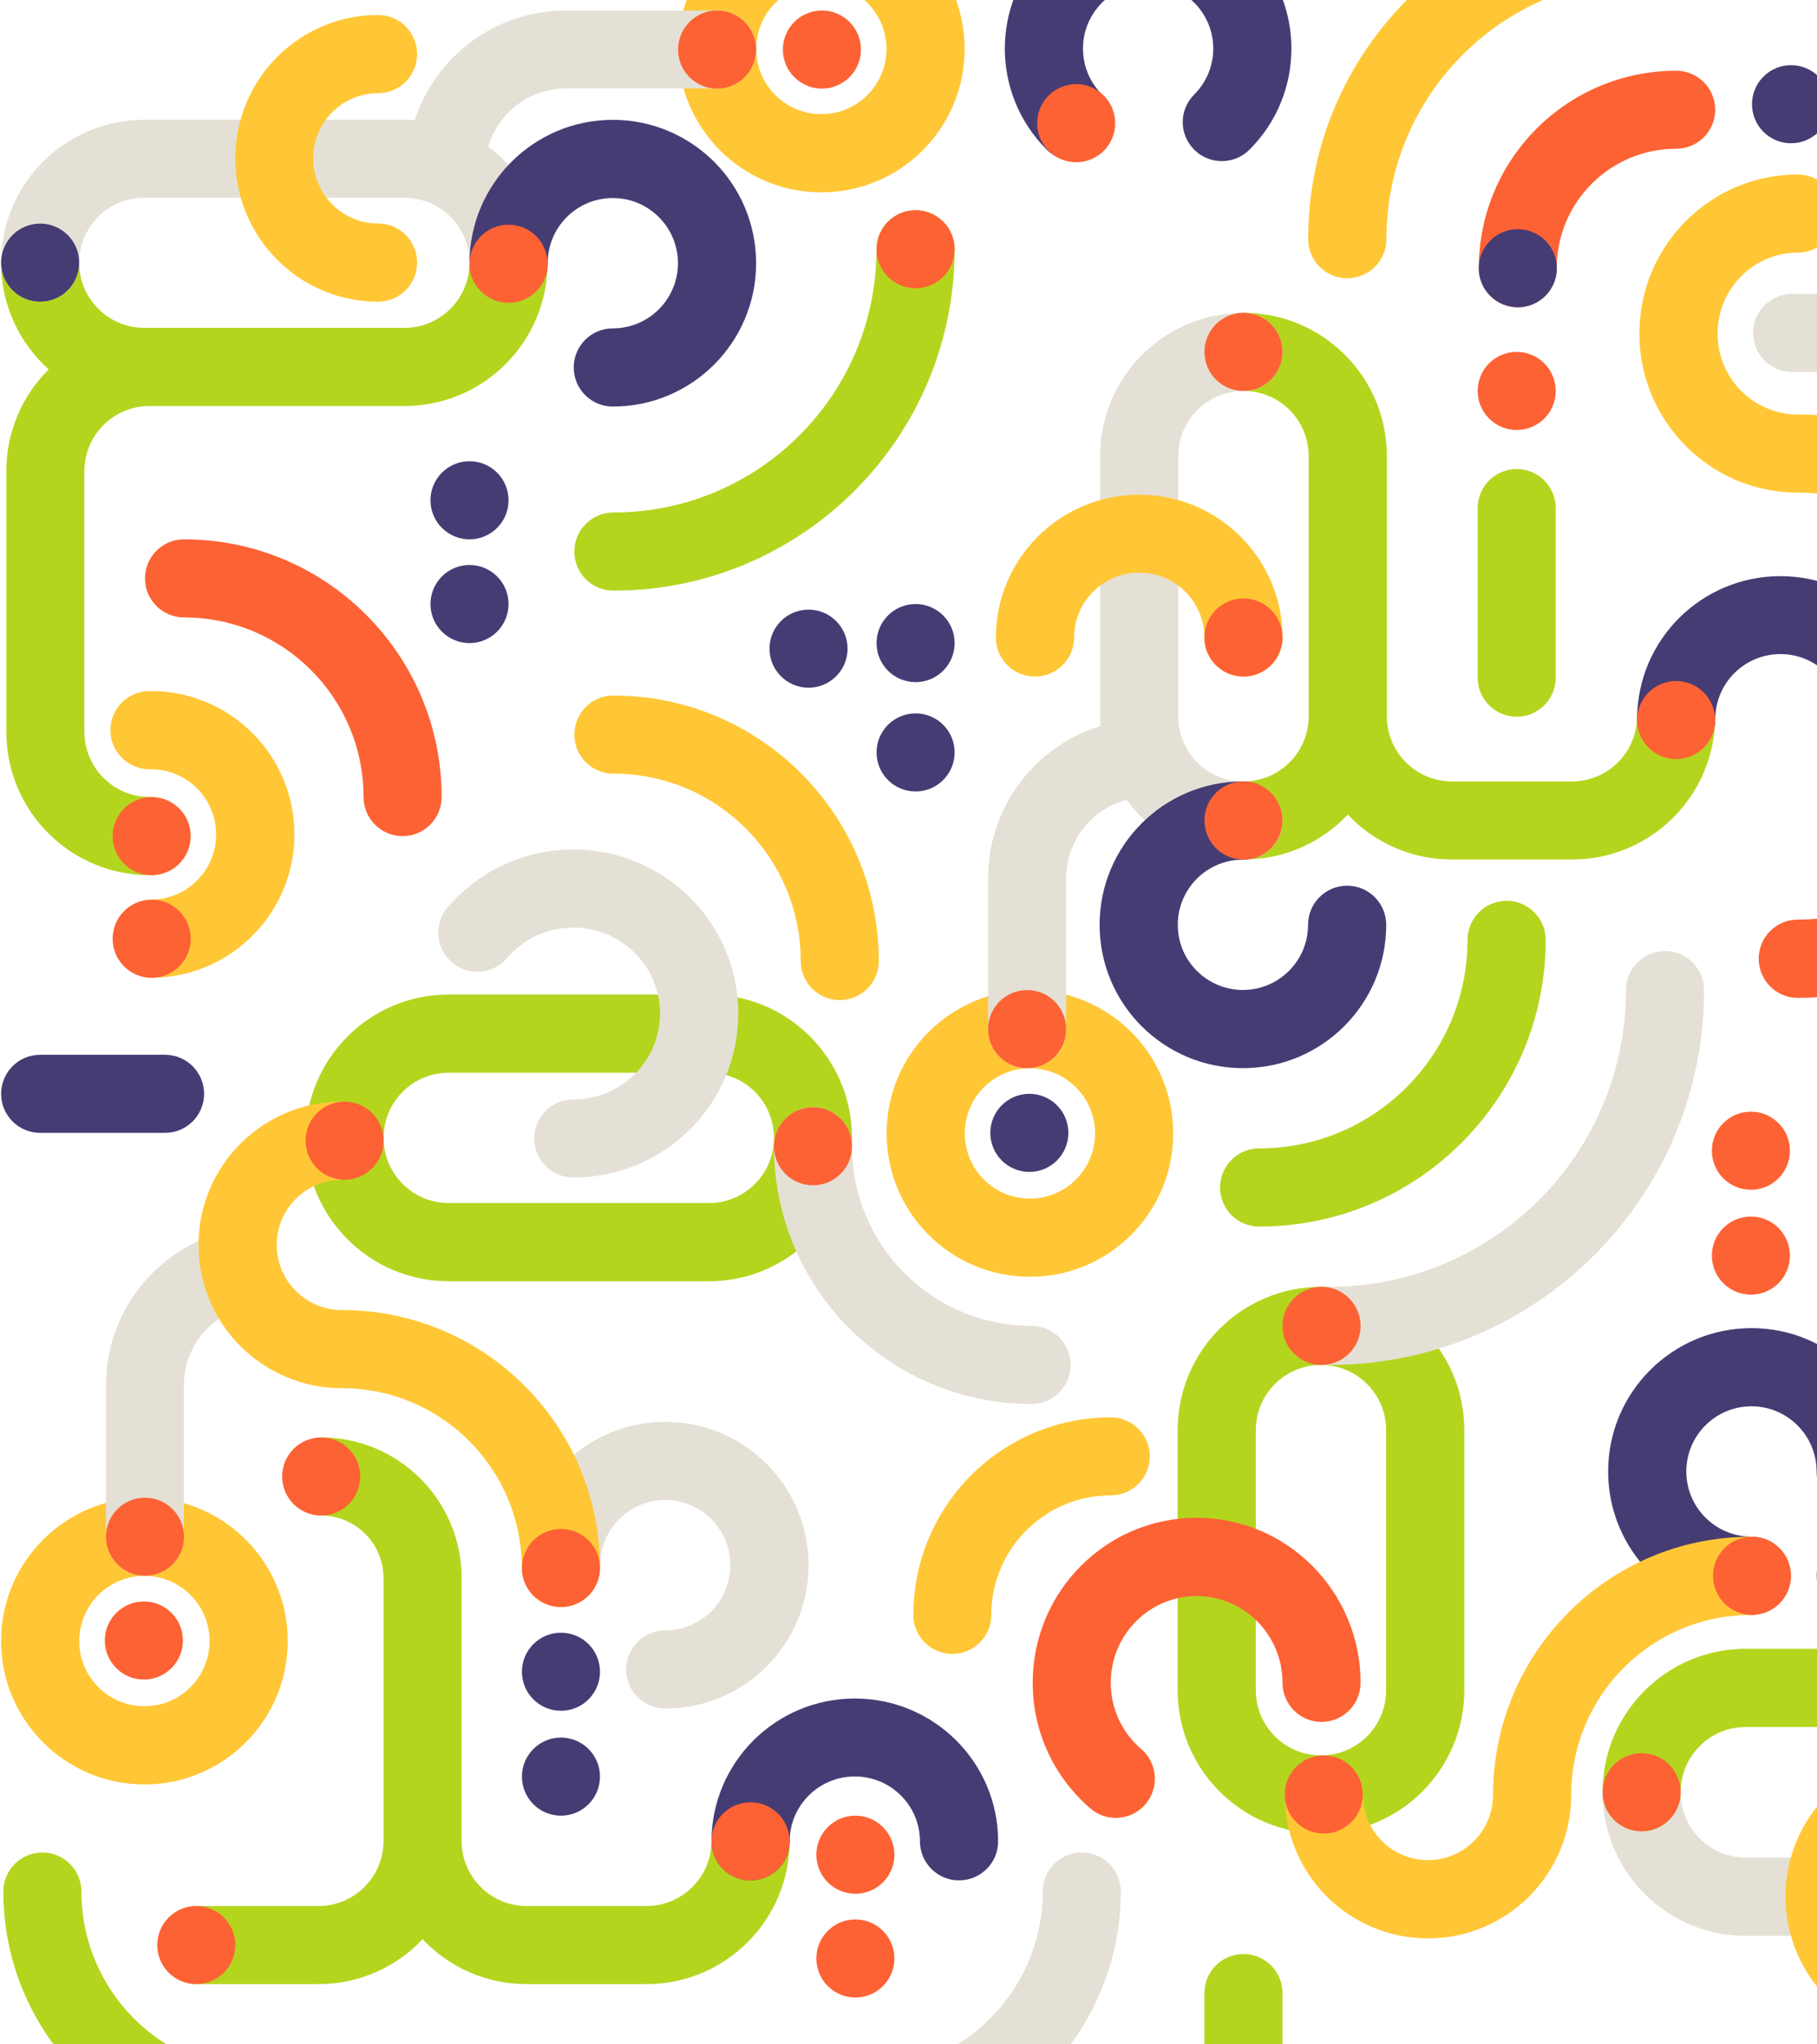 <svg width="960" height="1080" viewBox="0 0 960 1080" fill="none" xmlns="http://www.w3.org/2000/svg">
<g clip-path="url(#clip0_22_399)">
<path fill-rule="evenodd" clip-rule="evenodd" d="M450.164 601.128C450.164 642.956 416.31 676.864 374.547 676.864H237.063C195.3 676.864 161.446 642.956 161.446 601.128C161.446 559.299 195.3 525.391 237.063 525.391H374.547C416.31 525.391 450.164 559.299 450.164 601.128ZM374.547 635.553C393.53 635.553 408.918 620.14 408.918 601.128C408.918 582.115 393.53 566.702 374.547 566.702H237.063C218.08 566.702 202.692 582.115 202.692 601.128C202.692 620.14 218.08 635.553 237.063 635.553H374.547Z" fill="#B4D51E"/>
<path fill-rule="evenodd" clip-rule="evenodd" d="M83.669 1027.55C83.669 1038.94 92.905 1048.18 104.298 1048.18H168.247C189.921 1048.18 209.466 1039.06 223.257 1024.46C237.048 1039.06 256.593 1048.18 278.267 1048.18H341.529C383.303 1048.18 417.168 1014.32 417.168 972.542C417.168 961.15 407.931 951.914 396.539 951.914C385.146 951.914 375.91 961.15 375.91 972.542C375.91 991.53 360.517 1006.92 341.529 1006.92H278.267C259.279 1006.92 243.886 991.53 243.886 972.542V833.642C243.886 792.629 210.637 759.379 169.623 759.379V800.637C187.851 800.637 202.629 815.414 202.629 833.642V972.542C202.629 991.53 187.235 1006.92 168.247 1006.92H104.298C92.905 1006.92 83.669 1016.16 83.669 1027.55Z" fill="#B4D51E"/>
<path d="M351.47 861.29C370.477 861.29 385.885 845.877 385.885 826.864C385.885 807.852 370.477 792.439 351.47 792.439C332.462 792.439 317.054 807.852 317.054 826.864C317.054 838.272 307.808 847.52 296.404 847.52C285 847.52 275.755 838.272 275.755 826.864C275.755 785.036 309.653 751.128 351.47 751.128C393.286 751.128 427.184 785.036 427.184 826.864C427.184 868.693 393.286 902.601 351.47 902.601C340.066 902.601 330.82 893.353 330.82 881.946C330.82 870.538 340.066 861.29 351.47 861.29Z" fill="#E5E0D5"/>
<path d="M302.921 580.794C328.305 580.794 348.716 560.384 348.716 535.411C348.716 510.438 328.305 490.027 302.921 490.027C288.897 490.027 276.384 496.246 267.964 506.09C260.552 514.757 247.502 515.787 238.818 508.391C230.132 500.995 229.1 487.974 236.512 479.309C252.478 460.641 276.326 448.77 302.921 448.77C350.957 448.77 390.063 487.468 390.063 535.411C390.063 583.353 350.957 622.051 302.921 622.051C291.503 622.051 282.247 612.815 282.247 601.422C282.247 590.03 291.503 580.794 302.921 580.794Z" fill="#E5E0D5"/>
<path fill-rule="evenodd" clip-rule="evenodd" d="M630.937 49.952C644.377 36.544 644.377 14.806 630.937 1.399C617.497 -12.008 595.706 -12.008 582.266 1.399C568.826 14.806 568.826 36.544 582.266 49.952C590.33 57.996 590.33 71.039 582.266 79.082C574.202 87.127 561.126 87.127 553.063 79.082C523.495 49.587 523.495 1.764 553.063 -27.732C582.631 -57.229 630.571 -57.229 660.139 -27.732C689.708 1.764 689.708 49.587 660.139 79.082C652.075 87.127 639.001 87.127 630.937 79.082C622.873 71.039 622.873 57.996 630.937 49.952Z" fill="#463C74"/>
<path fill-rule="evenodd" clip-rule="evenodd" d="M554.015 50.49C562.068 42.434 575.125 42.434 583.179 50.49C591.233 58.546 591.233 71.607 583.179 79.663C575.125 87.719 562.068 87.719 554.015 79.663C545.961 71.607 545.961 58.546 554.015 50.49Z" fill="#FD6234"/>
<path fill-rule="evenodd" clip-rule="evenodd" d="M169.695 800.637C158.306 800.637 149.073 791.4 149.073 780.008C149.073 768.615 158.306 759.379 169.695 759.379C181.085 759.379 190.318 768.615 190.318 780.008C190.318 791.4 181.085 800.637 169.695 800.637Z" fill="#FD6234"/>
<path fill-rule="evenodd" clip-rule="evenodd" d="M110.72 866.943C110.72 847.93 95.311 832.517 76.304 832.517C57.297 832.517 41.888 847.93 41.888 866.943C41.888 885.956 57.297 901.369 76.304 901.369C95.311 901.369 110.72 885.956 110.72 866.943ZM76.304 791.206C118.12 791.206 152.019 825.114 152.019 866.943C152.019 908.772 118.12 942.68 76.304 942.68C34.488 942.68 0.589 908.772 0.589 866.943C0.589 825.114 34.488 791.206 76.304 791.206Z" fill="#FFC735"/>
<path d="M139.645 689.286C116.162 689.286 97.125 708.393 97.125 731.964V811.813C97.125 823.218 87.913 832.464 76.55 832.464C65.188 832.464 55.976 823.218 55.976 811.813V731.964C55.976 685.584 93.436 647.984 139.645 647.984V689.286Z" fill="#E5E0D5"/>
<path fill-rule="evenodd" clip-rule="evenodd" d="M76.599 832.464C65.209 832.464 55.976 823.227 55.976 811.835C55.976 800.442 65.209 791.206 76.599 791.206C87.988 791.206 97.221 800.442 97.221 811.835C97.221 823.227 87.988 832.464 76.599 832.464Z" fill="#FD6234"/>
<path fill-rule="evenodd" clip-rule="evenodd" d="M76.009 887.277C64.62 887.277 55.387 878.041 55.387 866.648C55.387 855.256 64.62 846.02 76.009 846.02C87.399 846.02 96.632 855.256 96.632 866.648C96.632 878.041 87.399 887.277 76.009 887.277Z" fill="#FD6234"/>
<path fill-rule="evenodd" clip-rule="evenodd" d="M80.178 475.24C99.211 474.992 114.44 459.381 114.193 440.369C113.945 421.357 98.315 406.145 79.281 406.392C67.861 406.541 58.483 397.414 58.335 386.006C58.186 374.6 67.323 365.232 78.743 365.083C120.617 364.539 155.003 398.005 155.548 439.832C156.092 481.658 122.589 516.004 80.716 516.548C69.296 516.697 59.918 507.57 59.769 496.162C59.62 484.756 68.758 475.388 80.178 475.24Z" fill="#FFC735"/>
<path fill-rule="evenodd" clip-rule="evenodd" d="M180.638 623.26C161.62 623.26 146.203 638.665 146.203 657.667C146.203 676.669 161.62 692.073 180.638 692.073C255.949 692.073 317 753.074 317 828.323C317 839.724 307.75 848.967 296.339 848.967C284.929 848.967 275.678 839.724 275.678 828.323C275.678 775.876 233.128 733.361 180.638 733.361C138.798 733.361 104.881 699.472 104.881 657.667C104.881 615.861 138.798 581.972 180.638 581.972C192.048 581.972 201.299 591.215 201.299 602.616C201.299 614.017 192.048 623.26 180.638 623.26Z" fill="#FFC735"/>
<path fill-rule="evenodd" clip-rule="evenodd" d="M486.052 972.781C486.052 953.832 470.644 938.47 451.637 938.47C432.629 938.47 417.221 953.832 417.221 972.781C417.221 984.15 407.975 993.367 396.571 993.367C385.167 993.367 375.922 984.15 375.922 972.781C375.922 931.092 409.82 897.297 451.637 897.297C493.453 897.297 527.351 931.092 527.351 972.781C527.351 984.15 518.106 993.367 506.702 993.367C495.298 993.367 486.052 984.15 486.052 972.781Z" fill="#463C74"/>
<path d="M450.164 605.548C450.164 657.956 492.636 700.44 545.028 700.44C556.417 700.44 565.651 709.676 565.651 721.069C565.651 732.461 556.417 741.697 545.028 741.697C469.857 741.697 408.918 680.741 408.918 605.548C408.918 594.156 418.152 584.919 429.541 584.919C440.93 584.919 450.164 594.156 450.164 605.548Z" fill="#E5E0D5"/>
<path fill-rule="evenodd" clip-rule="evenodd" d="M870.236 -11.463C794.157 -11.463 732.481 50.23 732.481 126.333C732.481 137.748 723.229 147.002 711.818 147.002C700.406 147.002 691.154 137.748 691.154 126.333C691.154 27.4 771.332 -52.802 870.236 -52.802C881.648 -52.802 890.9 -43.548 890.9 -32.132C890.9 -20.717 881.648 -11.463 870.236 -11.463Z" fill="#FFC735"/>
<path fill-rule="evenodd" clip-rule="evenodd" d="M1067.03 115.743C1067.03 45.793 1010.34 -10.912 940.416 -10.912C929.015 -10.912 919.771 -20.157 919.771 -31.562C919.771 -42.967 929.015 -52.212 940.416 -52.212C1033.15 -52.212 1108.32 22.984 1108.32 115.743C1108.32 127.147 1099.08 136.393 1087.68 136.393C1076.28 136.393 1067.03 127.147 1067.03 115.743Z" fill="#B4D51E"/>
<path fill-rule="evenodd" clip-rule="evenodd" d="M423.06 507.709C423.06 453.023 378.742 408.692 324.071 408.692C312.682 408.692 303.448 399.455 303.448 388.063C303.448 376.67 312.682 367.434 324.071 367.434C401.52 367.434 464.305 430.238 464.305 507.709C464.305 519.102 455.072 528.338 443.682 528.338C432.293 528.338 423.06 519.102 423.06 507.709Z" fill="#FFC735"/>
<path fill-rule="evenodd" clip-rule="evenodd" d="M59.513 496.19C59.365 484.798 68.477 475.442 79.866 475.295C91.254 475.146 100.607 484.261 100.755 495.653C100.903 507.045 91.791 516.4 80.402 516.548C69.014 516.697 59.661 507.582 59.513 496.19Z" fill="#FD6234"/>
<path fill-rule="evenodd" clip-rule="evenodd" d="M296.378 848.967C284.988 848.967 275.755 839.73 275.755 828.338C275.755 816.945 284.988 807.709 296.378 807.709C307.767 807.709 317 816.945 317 828.338C317 839.73 307.767 848.967 296.378 848.967Z" fill="#FD6234"/>
<path fill-rule="evenodd" clip-rule="evenodd" d="M396.545 993.367C385.155 993.367 375.922 984.131 375.922 972.739C375.922 961.346 385.155 952.11 396.545 952.11C407.934 952.11 417.167 961.346 417.167 972.739C417.167 984.131 407.934 993.367 396.545 993.367Z" fill="#FD6234"/>
<path fill-rule="evenodd" clip-rule="evenodd" d="M103.703 1048.18C92.313 1048.18 83.08 1038.94 83.08 1027.55C83.08 1016.16 92.313 1006.92 103.703 1006.92C115.092 1006.92 124.325 1016.16 124.325 1027.55C124.325 1038.94 115.092 1048.18 103.703 1048.18Z" fill="#FD6234"/>
<path fill-rule="evenodd" clip-rule="evenodd" d="M296.378 903.78C284.988 903.78 275.755 894.544 275.755 883.151C275.755 871.759 284.988 862.523 296.378 862.523C307.767 862.523 317 871.759 317 883.151C317 894.544 307.767 903.78 296.378 903.78Z" fill="#463C74"/>
<path fill-rule="evenodd" clip-rule="evenodd" d="M296.378 959.183C284.988 959.183 275.755 949.947 275.755 938.554C275.755 927.161 284.988 917.925 296.378 917.925C307.767 917.925 317 927.161 317 938.554C317 949.947 307.767 959.183 296.378 959.183Z" fill="#463C74"/>
<path fill-rule="evenodd" clip-rule="evenodd" d="M451.931 1000.44C440.542 1000.44 431.309 991.204 431.309 979.811C431.309 968.419 440.542 959.183 451.931 959.183C463.32 959.183 472.554 968.419 472.554 979.811C472.554 991.204 463.32 1000.44 451.931 1000.44Z" fill="#FD6234"/>
<path fill-rule="evenodd" clip-rule="evenodd" d="M451.931 1055.25C440.542 1055.25 431.309 1046.02 431.309 1034.62C431.309 1023.23 440.542 1014 451.931 1014C463.32 1014 472.554 1023.23 472.554 1034.62C472.554 1046.02 463.32 1055.25 451.931 1055.25Z" fill="#FD6234"/>
<path fill-rule="evenodd" clip-rule="evenodd" d="M429.541 626.177C418.152 626.177 408.918 616.941 408.918 605.548C408.918 594.156 418.152 584.919 429.541 584.919C440.93 584.919 450.164 594.156 450.164 605.548C450.164 616.941 440.93 626.177 429.541 626.177Z" fill="#FD6234"/>
<path fill-rule="evenodd" clip-rule="evenodd" d="M182.069 623.23C170.68 623.23 161.446 613.994 161.446 602.601C161.446 591.209 170.68 581.972 182.069 581.972C193.458 581.972 202.692 591.209 202.692 602.601C202.692 613.994 193.458 623.23 182.069 623.23Z" fill="#FD6234"/>
<path fill-rule="evenodd" clip-rule="evenodd" d="M578.56 598.77C578.56 579.757 563.151 564.344 544.144 564.344C525.136 564.344 509.729 579.757 509.729 598.77C509.729 617.783 525.136 633.196 544.144 633.196C563.151 633.196 578.56 617.783 578.56 598.77ZM544.144 523.033C585.96 523.033 619.859 556.941 619.859 598.77C619.859 640.599 585.96 674.507 544.144 674.507C502.328 674.507 468.43 640.599 468.43 598.77C468.43 556.941 502.328 523.033 544.144 523.033Z" fill="#FFC735"/>
<path fill-rule="evenodd" clip-rule="evenodd" d="M636.357 185.902C636.357 197.294 645.603 206.53 657.01 206.53C676.02 206.53 691.431 221.924 691.431 240.912V378.436C691.431 397.424 676.02 412.817 657.01 412.817C645.603 412.817 636.357 422.053 636.357 433.446C636.357 444.838 645.603 454.075 657.01 454.075C678.709 454.075 698.277 444.958 712.084 430.35C725.889 444.958 745.459 454.075 767.158 454.075H830.493C872.316 454.075 906.219 420.211 906.219 378.436C906.219 367.044 896.972 357.807 885.567 357.807C874.161 357.807 864.914 367.044 864.914 378.436C864.914 397.424 849.503 412.817 830.493 412.817H767.158C748.147 412.817 732.736 397.424 732.736 378.436V240.912C732.736 199.137 698.832 165.273 657.01 165.273C645.603 165.273 636.357 174.509 636.357 185.902Z" fill="#B4D51E"/>
<path d="M677.602 433.578C677.602 422.18 668.357 412.939 656.953 412.939C637.947 412.939 622.539 397.539 622.539 378.541V240.949C622.539 221.951 637.947 206.551 656.953 206.551C668.357 206.551 677.602 197.31 677.602 185.912C677.602 174.514 668.357 165.273 656.953 165.273C615.138 165.273 581.241 199.154 581.241 240.949V378.541C581.241 380.235 581.296 381.915 581.407 383.58C547.04 394.096 522.048 426.055 522.048 463.848V543.652C522.048 555.05 531.293 564.291 542.697 564.291C554.101 564.291 563.346 555.05 563.346 543.652V463.848C563.346 443.976 576.944 427.276 595.346 422.54C609.081 441.718 631.557 454.217 656.953 454.217C668.357 454.217 677.602 444.976 677.602 433.578Z" fill="#E5E0D5"/>
<path fill-rule="evenodd" clip-rule="evenodd" d="M656.685 454.128C637.676 454.128 622.269 469.541 622.269 488.554C622.269 507.567 637.676 522.98 656.685 522.98C675.692 522.98 691.101 507.567 691.101 488.554C691.101 477.147 700.345 467.899 711.75 467.899C723.154 467.899 732.4 477.147 732.4 488.554C732.4 530.383 698.5 564.291 656.685 564.291C614.868 564.291 580.97 530.383 580.97 488.554C580.97 446.725 614.868 412.817 656.685 412.817C668.089 412.817 677.334 422.065 677.334 433.473C677.334 444.88 668.089 454.128 656.685 454.128Z" fill="#463C74"/>
<path fill-rule="evenodd" clip-rule="evenodd" d="M656.98 454.075C645.589 454.075 636.357 444.838 636.357 433.446C636.357 422.053 645.589 412.817 656.98 412.817C668.369 412.817 677.602 422.053 677.602 433.446C677.602 444.838 668.369 454.075 656.98 454.075Z" fill="#FD6234"/>
<path fill-rule="evenodd" clip-rule="evenodd" d="M656.98 206.53C645.589 206.53 636.357 197.294 636.357 185.902C636.357 174.509 645.589 165.273 656.98 165.273C668.369 165.273 677.602 174.509 677.602 185.902C677.602 197.294 668.369 206.53 656.98 206.53Z" fill="#FD6234"/>
<path fill-rule="evenodd" clip-rule="evenodd" d="M542.671 564.291C531.282 564.291 522.048 555.055 522.048 543.662C522.048 532.27 531.282 523.033 542.671 523.033C554.06 523.033 563.294 532.27 563.294 543.662C563.294 555.055 554.06 564.291 542.671 564.291Z" fill="#FD6234"/>
<path fill-rule="evenodd" clip-rule="evenodd" d="M543.85 619.104C532.46 619.104 523.227 609.868 523.227 598.475C523.227 587.083 532.46 577.847 543.85 577.847C555.239 577.847 564.472 587.083 564.472 598.475C564.472 609.868 555.239 619.104 543.85 619.104Z" fill="#463C74"/>
<path fill-rule="evenodd" clip-rule="evenodd" d="M636.303 336.828C636.303 317.879 620.895 302.517 601.888 302.517C582.879 302.517 567.472 317.879 567.472 336.828C567.472 348.197 558.226 357.415 546.822 357.415C535.417 357.415 526.173 348.197 526.173 336.828C526.173 295.139 560.071 261.344 601.888 261.344C643.703 261.344 677.602 295.139 677.602 336.828C677.602 348.197 668.357 357.415 656.953 357.415C645.547 357.415 636.303 348.197 636.303 336.828Z" fill="#FFC735"/>
<path fill-rule="evenodd" clip-rule="evenodd" d="M975.105 379.853C975.105 360.904 959.696 345.543 940.689 345.543C921.682 345.543 906.273 360.904 906.273 379.853C906.273 391.223 897.028 400.44 885.624 400.44C874.22 400.44 864.974 391.223 864.974 379.853C864.974 338.164 898.872 304.369 940.689 304.369C982.505 304.369 1016.4 338.164 1016.4 379.853C1016.4 391.223 1007.16 400.44 995.754 400.44C984.35 400.44 975.105 391.223 975.105 379.853Z" fill="#463C74"/>
<path d="M456.056 1094.15C508.448 1094.15 550.92 1051.67 550.92 999.261C550.92 987.869 560.154 978.633 571.543 978.633C582.932 978.633 592.165 987.869 592.165 999.261C592.165 1074.45 531.227 1135.41 456.056 1135.41C444.667 1135.41 435.433 1126.17 435.433 1114.78C435.433 1103.39 444.667 1094.15 456.056 1094.15Z" fill="#E5E0D5"/>
<path fill-rule="evenodd" clip-rule="evenodd" d="M665.252 606.68C726.066 606.68 775.366 557.366 775.366 496.534C775.366 485.129 784.61 475.882 796.012 475.882C807.414 475.882 816.658 485.129 816.658 496.534C816.658 580.177 748.871 647.984 665.252 647.984C653.85 647.984 644.606 638.738 644.606 627.332C644.606 615.926 653.85 606.68 665.252 606.68Z" fill="#B4D51E"/>
<path fill-rule="evenodd" clip-rule="evenodd" d="M656.98 357.415C645.589 357.415 636.357 348.178 636.357 336.786C636.357 325.393 645.589 316.157 656.98 316.157C668.369 316.157 677.602 325.393 677.602 336.786C677.602 348.178 668.369 357.415 656.98 357.415Z" fill="#FD6234"/>
<path fill-rule="evenodd" clip-rule="evenodd" d="M801.339 227.159C789.949 227.159 780.716 217.923 780.716 206.53C780.716 195.138 789.949 185.902 801.339 185.902C812.728 185.902 821.961 195.138 821.961 206.53C821.961 217.923 812.728 227.159 801.339 227.159Z" fill="#FD6234"/>
<path d="M867.341 926.177C878.736 926.177 887.974 935.436 887.974 946.858C887.974 965.895 903.37 981.327 922.362 981.327H1059.91C1078.91 981.327 1094.3 965.895 1094.3 946.858C1094.3 935.436 1103.54 926.177 1114.94 926.177C1126.33 926.177 1135.57 935.436 1135.57 946.858C1135.57 972.241 1123.13 994.711 1104.02 1008.47C1108.87 1026.26 1125.2 1039.23 1145.2 1039.23H1224.98C1236.37 1039.23 1245.61 1048.49 1245.61 1059.92C1245.61 1071.34 1236.37 1080.6 1224.98 1080.6H1145.2C1107.88 1080.6 1075.82 1056.62 1065.1 1022.51C1063.39 1022.63 1061.66 1022.69 1059.91 1022.69H922.362C880.579 1022.69 846.708 988.739 846.708 946.858C846.708 935.436 855.946 926.177 867.341 926.177Z" fill="#E5E0D5"/>
<path fill-rule="evenodd" clip-rule="evenodd" d="M697.93 679.811C739.747 679.811 773.645 713.675 773.645 755.45V892.974C773.645 934.749 739.747 968.613 697.93 968.613C656.114 968.613 622.216 934.749 622.216 892.974V755.45C622.216 713.675 656.114 679.811 697.93 679.811ZM732.346 755.45C732.346 736.462 716.938 721.069 697.93 721.069C678.923 721.069 663.515 736.462 663.515 755.45V892.974C663.515 911.962 678.923 927.356 697.93 927.356C716.938 927.356 732.346 911.962 732.346 892.974V755.45Z" fill="#B4D51E"/>
<path fill-rule="evenodd" clip-rule="evenodd" d="M867.331 967.434C878.72 967.434 887.954 958.185 887.954 946.775C887.954 927.76 903.342 912.344 922.325 912.344H1059.81C1078.79 912.344 1094.18 927.76 1094.18 946.775C1094.18 958.185 1103.41 967.434 1114.8 967.434C1126.19 967.434 1135.43 958.185 1135.43 946.775C1135.43 925.07 1126.31 905.496 1111.71 891.685C1126.31 877.874 1135.43 858.301 1135.43 836.595V773.242C1135.43 731.407 1101.57 697.493 1059.81 697.493C1048.42 697.493 1039.19 706.743 1039.19 718.152C1039.19 729.561 1048.42 738.811 1059.81 738.811C1078.79 738.811 1094.18 754.226 1094.18 773.242V836.595C1094.18 855.611 1078.79 871.027 1059.81 871.027H922.326C880.564 871.027 846.708 904.94 846.708 946.775C846.708 958.185 855.942 967.434 867.331 967.434Z" fill="#B4D51E"/>
<path fill-rule="evenodd" clip-rule="evenodd" d="M959.785 777.356C959.785 758.343 944.376 742.93 925.369 742.93C906.362 742.93 890.953 758.343 890.953 777.356C890.953 796.368 906.362 811.781 925.369 811.781C936.773 811.781 946.018 821.029 946.018 832.437C946.018 843.844 936.773 853.092 925.369 853.092C883.552 853.092 849.654 819.184 849.654 777.356C849.654 735.527 883.552 701.619 925.369 701.619C967.185 701.619 1001.08 735.527 1001.08 777.356C1001.08 788.763 991.838 798.011 980.434 798.011C969.03 798.011 959.785 788.763 959.785 777.356Z" fill="#463C74"/>
<path fill-rule="evenodd" clip-rule="evenodd" d="M677.602 888.984C677.602 863.592 657.198 843.175 632.232 843.175C607.267 843.175 586.863 863.592 586.863 888.984C586.863 903.011 593.08 915.528 602.921 923.951C611.585 931.365 612.615 944.418 605.221 953.105C597.827 961.793 584.81 962.826 576.147 955.411C557.485 939.441 545.617 915.586 545.617 888.984C545.617 840.933 584.304 801.815 632.232 801.815C680.161 801.815 718.848 840.933 718.848 888.984C718.848 900.404 709.614 909.663 698.225 909.663C686.836 909.663 677.602 900.404 677.602 888.984Z" fill="#FD6234"/>
<path fill-rule="evenodd" clip-rule="evenodd" d="M887.954 946.805C887.954 958.198 878.72 967.434 867.331 967.434C855.942 967.434 846.708 958.198 846.708 946.805C846.708 935.413 855.942 926.177 867.331 926.177C878.72 926.177 887.954 935.413 887.954 946.805Z" fill="#FD6234"/>
<path fill-rule="evenodd" clip-rule="evenodd" d="M1018.8 967.488C999.859 967.488 984.502 982.901 984.502 1001.91C984.502 1020.93 999.859 1036.34 1018.8 1036.34C1030.17 1036.34 1039.38 1045.59 1039.38 1056.99C1039.38 1068.4 1030.17 1077.65 1018.8 1077.65C977.125 1077.65 943.34 1043.74 943.34 1001.91C943.34 960.085 977.125 926.177 1018.8 926.177C1030.17 926.177 1039.38 935.425 1039.38 946.832C1039.38 958.24 1030.17 967.488 1018.8 967.488Z" fill="#FFC735"/>
<path fill-rule="evenodd" clip-rule="evenodd" d="M925.059 853.169C872.628 853.169 830.125 895.732 830.125 948.237C830.125 990.089 796.246 1024.02 754.453 1024.02C712.66 1024.02 678.781 990.089 678.781 948.237C678.781 936.823 688.021 927.57 699.419 927.57C710.816 927.57 720.056 936.823 720.056 948.237C720.056 967.26 735.456 982.682 754.453 982.682C773.449 982.682 788.849 967.26 788.849 948.237C788.849 872.904 849.833 811.835 925.059 811.835C936.457 811.835 945.697 821.088 945.697 832.502C945.697 843.916 936.457 853.169 925.059 853.169Z" fill="#FFC735"/>
<path d="M702.35 679.811C788.91 679.811 859.082 609.619 859.082 523.033C859.082 511.641 868.315 502.405 879.705 502.405C891.094 502.405 900.327 511.641 900.327 523.033C900.327 632.405 811.69 721.069 702.35 721.069C690.96 721.069 681.727 711.833 681.727 700.44C681.727 689.048 690.96 679.811 702.35 679.811Z" fill="#E5E0D5"/>
<path fill-rule="evenodd" clip-rule="evenodd" d="M43.013 999.261C43.013 1051.67 85.485 1094.15 137.877 1094.15C149.266 1094.15 158.5 1103.39 158.5 1114.78C158.5 1126.17 149.266 1135.41 137.877 1135.41C62.706 1135.41 1.768 1074.45 1.768 999.261C1.768 987.869 11.001 978.633 22.39 978.633C33.78 978.633 43.013 987.869 43.013 999.261Z" fill="#B4D51E"/>
<path fill-rule="evenodd" clip-rule="evenodd" d="M586.895 789.963C552.022 789.963 523.751 818.241 523.751 853.125C523.751 864.499 514.532 873.721 503.161 873.721C491.79 873.721 482.571 864.499 482.571 853.125C482.571 795.491 529.278 748.77 586.895 748.77C598.266 748.77 607.485 757.992 607.485 769.366C607.485 780.741 598.266 789.963 586.895 789.963Z" fill="#FFC735"/>
<path fill-rule="evenodd" clip-rule="evenodd" d="M946.286 832.464C946.286 843.856 937.053 853.092 925.664 853.092C914.274 853.092 905.041 843.856 905.041 832.464C905.041 821.071 914.274 811.835 925.664 811.835C937.053 811.835 946.286 821.071 946.286 832.464Z" fill="#FD6234"/>
<path fill-rule="evenodd" clip-rule="evenodd" d="M945.697 663.308C945.697 674.701 936.464 683.937 925.074 683.937C913.685 683.937 904.452 674.701 904.452 663.308C904.452 651.916 913.685 642.68 925.074 642.68C936.464 642.68 945.697 651.916 945.697 663.308Z" fill="#FD6234"/>
<path fill-rule="evenodd" clip-rule="evenodd" d="M945.697 607.906C945.697 619.298 936.464 628.534 925.074 628.534C913.685 628.534 904.452 619.298 904.452 607.906C904.452 596.513 913.685 587.277 925.074 587.277C936.464 587.277 945.697 596.513 945.697 607.906Z" fill="#FD6234"/>
<path fill-rule="evenodd" clip-rule="evenodd" d="M906.219 380.401C906.219 391.793 896.986 401.029 885.597 401.029C874.208 401.029 864.974 391.793 864.974 380.401C864.974 369.008 874.208 359.772 885.597 359.772C896.986 359.772 906.219 369.008 906.219 380.401Z" fill="#FD6234"/>
<path fill-rule="evenodd" clip-rule="evenodd" d="M433.96 60.308C414.953 60.308 399.545 44.895 399.545 25.882C399.545 6.869 414.953 -8.544 433.96 -8.544C452.967 -8.544 468.376 6.869 468.376 25.882C468.376 44.895 452.967 60.308 433.96 60.308ZM358.246 25.882C358.246 67.71 392.144 101.619 433.96 101.619C475.777 101.619 509.675 67.71 509.675 25.882C509.675 -15.946 475.777 -49.855 433.96 -49.855C392.144 -49.855 358.246 -15.946 358.246 25.882Z" fill="#FFC735"/>
<path fill-rule="evenodd" clip-rule="evenodd" d="M21.212 118.122C32.602 118.122 41.835 127.369 41.835 138.774C41.835 157.784 57.223 173.194 76.206 173.194H213.69C232.673 173.194 248.061 157.784 248.061 138.774C248.061 127.369 257.295 118.122 268.684 118.122C280.073 118.122 289.307 127.369 289.307 138.774C289.307 180.596 255.453 214.499 213.69 214.499H78.981C78.973 214.499 78.964 214.499 78.956 214.499C59.973 214.499 44.584 229.91 44.584 248.919V386.601C44.584 405.611 59.973 421.022 78.956 421.022C90.345 421.022 99.578 430.268 99.578 441.674C99.578 453.079 90.345 462.326 78.956 462.326C37.194 462.326 3.339 428.423 3.339 386.601V248.919C3.339 227.893 11.897 208.866 25.715 195.145C10.292 181.282 0.589 161.162 0.589 138.774C0.589 127.369 9.822 118.122 21.212 118.122Z" fill="#B4D51E"/>
<path d="M219.111 63.499C230.004 29.872 261.663 5.548 299.02 5.548H378.846C390.248 5.548 399.491 14.762 399.491 26.129C399.491 37.495 390.248 46.709 378.846 46.709H299.02C279.506 46.709 263.052 59.769 257.973 77.599C276.956 91.312 289.307 113.612 289.307 138.793C289.307 150.162 280.073 159.379 268.684 159.379C257.295 159.379 248.061 150.162 248.061 138.793C248.061 119.843 232.673 104.482 213.69 104.482H76.206C57.223 104.482 41.835 119.843 41.835 138.793C41.835 150.162 32.602 159.379 21.212 159.379C9.822 159.379 0.589 150.162 0.589 138.793C0.589 97.103 34.444 63.308 76.206 63.308H213.69C215.513 63.308 217.321 63.373 219.111 63.499Z" fill="#E5E0D5"/>
<path fill-rule="evenodd" clip-rule="evenodd" d="M289.36 139.045C289.36 120.033 304.769 104.619 323.776 104.619C342.783 104.619 358.192 120.033 358.192 139.045C358.192 158.058 342.783 173.471 323.776 173.471C312.372 173.471 303.127 182.719 303.127 194.126C303.127 205.534 312.372 214.782 323.776 214.782C365.593 214.782 399.491 180.874 399.491 139.045C399.491 97.216 365.593 63.308 323.776 63.308C281.96 63.308 248.062 97.216 248.062 139.045C248.062 150.453 257.307 159.701 268.711 159.701C280.115 159.701 289.36 150.453 289.36 139.045Z" fill="#463C74"/>
<path fill-rule="evenodd" clip-rule="evenodd" d="M289.307 139.34C289.307 127.947 280.073 118.711 268.684 118.711C257.295 118.711 248.062 127.947 248.062 139.34C248.062 150.732 257.295 159.969 268.684 159.969C280.073 159.969 289.307 150.732 289.307 139.34Z" fill="#FD6234"/>
<path fill-rule="evenodd" clip-rule="evenodd" d="M41.835 138.75C41.835 127.358 32.601 118.122 21.212 118.122C9.823 118.122 0.589 127.358 0.589 138.75C0.589 150.143 9.823 159.379 21.212 159.379C32.601 159.379 41.835 150.143 41.835 138.75Z" fill="#463C74"/>
<path fill-rule="evenodd" clip-rule="evenodd" d="M268.684 264.291C268.684 252.898 259.451 243.662 248.062 243.662C236.672 243.662 227.439 252.898 227.439 264.291C227.439 275.683 236.672 284.919 248.062 284.919C259.451 284.919 268.684 275.683 268.684 264.291Z" fill="#463C74"/>
<path fill-rule="evenodd" clip-rule="evenodd" d="M268.684 319.104C268.684 307.712 259.451 298.475 248.062 298.475C236.672 298.475 227.439 307.712 227.439 319.104C227.439 330.497 236.672 339.733 248.062 339.733C259.451 339.733 268.684 330.497 268.684 319.104Z" fill="#463C74"/>
<path fill-rule="evenodd" clip-rule="evenodd" d="M447.807 342.68C447.807 331.287 438.573 322.051 427.184 322.051C415.795 322.051 406.562 331.287 406.562 342.68C406.562 354.072 415.795 363.308 427.184 363.308C438.573 363.308 447.807 354.072 447.807 342.68Z" fill="#463C74"/>
<path fill-rule="evenodd" clip-rule="evenodd" d="M504.372 339.733C504.372 328.34 495.138 319.104 483.749 319.104C472.36 319.104 463.126 328.34 463.126 339.733C463.126 351.125 472.36 360.361 483.749 360.361C495.138 360.361 504.372 351.125 504.372 339.733Z" fill="#463C74"/>
<path fill-rule="evenodd" clip-rule="evenodd" d="M504.372 397.493C504.372 386.101 495.138 376.864 483.749 376.864C472.36 376.864 463.126 386.101 463.126 397.493C463.126 408.886 472.36 418.122 483.749 418.122C495.138 418.122 504.372 408.886 504.372 397.493Z" fill="#463C74"/>
<path fill-rule="evenodd" clip-rule="evenodd" d="M399.491 26.177C399.491 14.784 390.258 5.548 378.868 5.548C367.479 5.548 358.246 14.784 358.246 26.177C358.246 37.57 367.479 46.806 378.868 46.806C390.258 46.806 399.491 37.57 399.491 26.177Z" fill="#FD6234"/>
<path fill-rule="evenodd" clip-rule="evenodd" d="M454.878 26.177C454.878 14.784 445.644 5.548 434.255 5.548C422.866 5.548 413.632 14.784 413.632 26.177C413.632 37.57 422.866 46.806 434.255 46.806C445.644 46.806 454.878 37.57 454.878 26.177Z" fill="#FD6234"/>
<path fill-rule="evenodd" clip-rule="evenodd" d="M199.787 118.068C180.844 118.068 165.486 102.655 165.486 83.642C165.486 64.63 180.844 49.217 199.787 49.217C211.153 49.217 220.368 39.969 220.368 28.561C220.368 17.153 211.153 7.906 199.787 7.906C158.11 7.906 124.325 41.814 124.325 83.642C124.325 125.471 158.11 159.379 199.787 159.379C211.153 159.379 220.368 150.131 220.368 138.724C220.368 127.316 211.153 118.068 199.787 118.068Z" fill="#FFC735"/>
<path fill-rule="evenodd" clip-rule="evenodd" d="M97.221 326.177C149.614 326.177 192.086 368.661 192.086 421.069C192.086 432.461 201.319 441.697 212.708 441.697C224.098 441.697 233.331 432.461 233.331 421.069C233.331 345.876 172.392 284.919 97.221 284.919C85.832 284.919 76.599 294.156 76.599 305.548C76.599 316.941 85.832 326.177 97.221 326.177Z" fill="#FD6234"/>
<path fill-rule="evenodd" clip-rule="evenodd" d="M100.757 441.697C100.757 430.305 91.523 421.069 80.134 421.069C68.744 421.069 59.511 430.305 59.511 441.697C59.511 453.09 68.744 462.326 80.134 462.326C91.523 462.326 100.757 453.09 100.757 441.697Z" fill="#FD6234"/>
<path fill-rule="evenodd" clip-rule="evenodd" d="M1001.08 832.464C1001.08 843.856 991.85 853.092 980.461 853.092C969.072 853.092 959.838 843.856 959.838 832.464C959.838 821.071 969.072 811.835 980.461 811.835C991.85 811.835 1001.08 821.071 1001.08 832.464Z" fill="#463C74"/>
<path fill-rule="evenodd" clip-rule="evenodd" d="M718.848 700.44C718.848 711.833 709.614 721.069 698.225 721.069C686.836 721.069 677.603 711.833 677.603 700.44C677.603 689.048 686.836 679.811 698.225 679.811C709.614 679.811 718.848 689.048 718.848 700.44Z" fill="#FD6234"/>
<path fill-rule="evenodd" clip-rule="evenodd" d="M720.026 947.984C720.026 959.377 710.793 968.613 699.403 968.613C688.014 968.613 678.781 959.377 678.781 947.984C678.781 936.592 688.014 927.356 699.403 927.356C710.793 927.356 720.026 936.592 720.026 947.984Z" fill="#FD6234"/>
<path fill-rule="evenodd" clip-rule="evenodd" d="M949.89 133.446C926.584 133.446 907.466 152.47 907.466 176.213C907.466 199.956 926.584 218.979 949.89 218.979C1034.58 218.979 1103.02 287.944 1103.02 372.739C1103.02 384.131 1093.77 393.367 1082.36 393.367C1070.95 393.367 1061.7 384.131 1061.7 372.739C1061.7 310.483 1011.52 260.237 949.89 260.237C903.521 260.237 866.152 222.494 866.152 176.213C866.152 129.931 903.521 92.189 949.89 92.189C961.3 92.189 970.547 101.425 970.547 112.817C970.547 124.21 961.3 133.446 949.89 133.446Z" fill="#FFC735"/>
<path fill-rule="evenodd" clip-rule="evenodd" d="M1061.18 372.785C1061.18 435.409 1011.12 485.809 949.822 485.809C938.433 485.809 929.199 495.066 929.199 506.484C929.199 517.902 938.433 527.159 949.822 527.159C1034.31 527.159 1102.43 457.841 1102.43 372.785C1102.43 361.367 1093.2 352.11 1081.81 352.11C1070.42 352.11 1061.18 361.367 1061.18 372.785Z" fill="#FD6234"/>
<path fill-rule="evenodd" clip-rule="evenodd" d="M801.339 247.788C812.728 247.788 821.961 257.038 821.961 268.448V357.973C821.961 369.383 812.728 378.633 801.339 378.633C789.949 378.633 780.716 369.383 780.716 357.973V268.448C780.716 257.038 789.949 247.788 801.339 247.788Z" fill="#B4D51E"/>
<path fill-rule="evenodd" clip-rule="evenodd" d="M463.086 131.698C463.086 208.486 400.856 270.734 324.091 270.734C312.691 270.734 303.448 279.979 303.448 291.383C303.448 302.786 312.691 312.031 324.091 312.031C423.657 312.031 504.372 231.293 504.372 131.698C504.372 120.294 495.13 111.049 483.729 111.049C472.329 111.049 463.086 120.294 463.086 131.698Z" fill="#B4D51E"/>
<path d="M1142.5 175.882C1142.5 187.275 1133.25 196.511 1121.84 196.511H946.913C935.503 196.511 926.253 187.275 926.253 175.882C926.253 164.49 935.503 155.253 946.913 155.253H1121.84C1133.25 155.253 1142.5 164.49 1142.5 175.882Z" fill="#E5E0D5"/>
<path fill-rule="evenodd" clip-rule="evenodd" d="M504.372 131.678C504.372 120.285 495.138 111.049 483.749 111.049C472.36 111.049 463.126 120.285 463.126 131.678C463.126 143.07 472.36 152.306 483.749 152.306C495.138 152.306 504.372 143.07 504.372 131.678Z" fill="#FD6234"/>
<path fill-rule="evenodd" clip-rule="evenodd" d="M960.869 69.643C952.815 77.7 939.756 77.7 931.704 69.643C923.65 61.587 923.65 48.526 931.704 40.47C939.756 32.414 952.815 32.414 960.869 40.47C968.922 48.526 968.922 61.587 960.869 69.643Z" fill="#463C74"/>
<path fill-rule="evenodd" clip-rule="evenodd" d="M0.589 577.847C0.589 566.454 9.822 557.218 21.212 557.218H87.205C98.594 557.218 107.827 566.454 107.827 577.847C107.827 589.239 98.594 598.475 87.205 598.475H21.212C9.822 598.475 0.589 589.239 0.589 577.847Z" fill="#463C74"/>
<path fill-rule="evenodd" clip-rule="evenodd" d="M656.98 1132.46C645.59 1132.46 636.357 1123.25 636.357 1111.88V1052.86C636.357 1041.49 645.59 1032.27 656.98 1032.27C668.369 1032.27 677.602 1041.49 677.602 1052.86V1111.88C677.602 1123.25 668.369 1132.46 656.98 1132.46Z" fill="#B4D51E"/>
<path fill-rule="evenodd" clip-rule="evenodd" d="M885.629 78.568C850.755 78.568 822.486 106.847 822.486 141.73C822.486 153.104 813.267 162.326 801.895 162.326C790.523 162.326 781.305 153.104 781.305 141.73C781.305 84.096 828.012 37.375 885.629 37.375C897.001 37.375 906.22 46.596 906.22 57.971C906.22 69.347 897.001 78.568 885.629 78.568Z" fill="#FD6234"/>
<path fill-rule="evenodd" clip-rule="evenodd" d="M787.345 127.111C795.398 119.055 808.456 119.055 816.51 127.111C824.564 135.167 824.564 148.228 816.51 156.284C808.456 164.34 795.398 164.34 787.345 156.284C779.291 148.228 779.291 135.167 787.345 127.111Z" fill="#463C74"/>
</g>
<defs>
<clipPath id="clip0_22_399">
<rect width="1586" height="1199" fill="white" transform="translate(0 -63)"/>
</clipPath>
</defs>
</svg>
